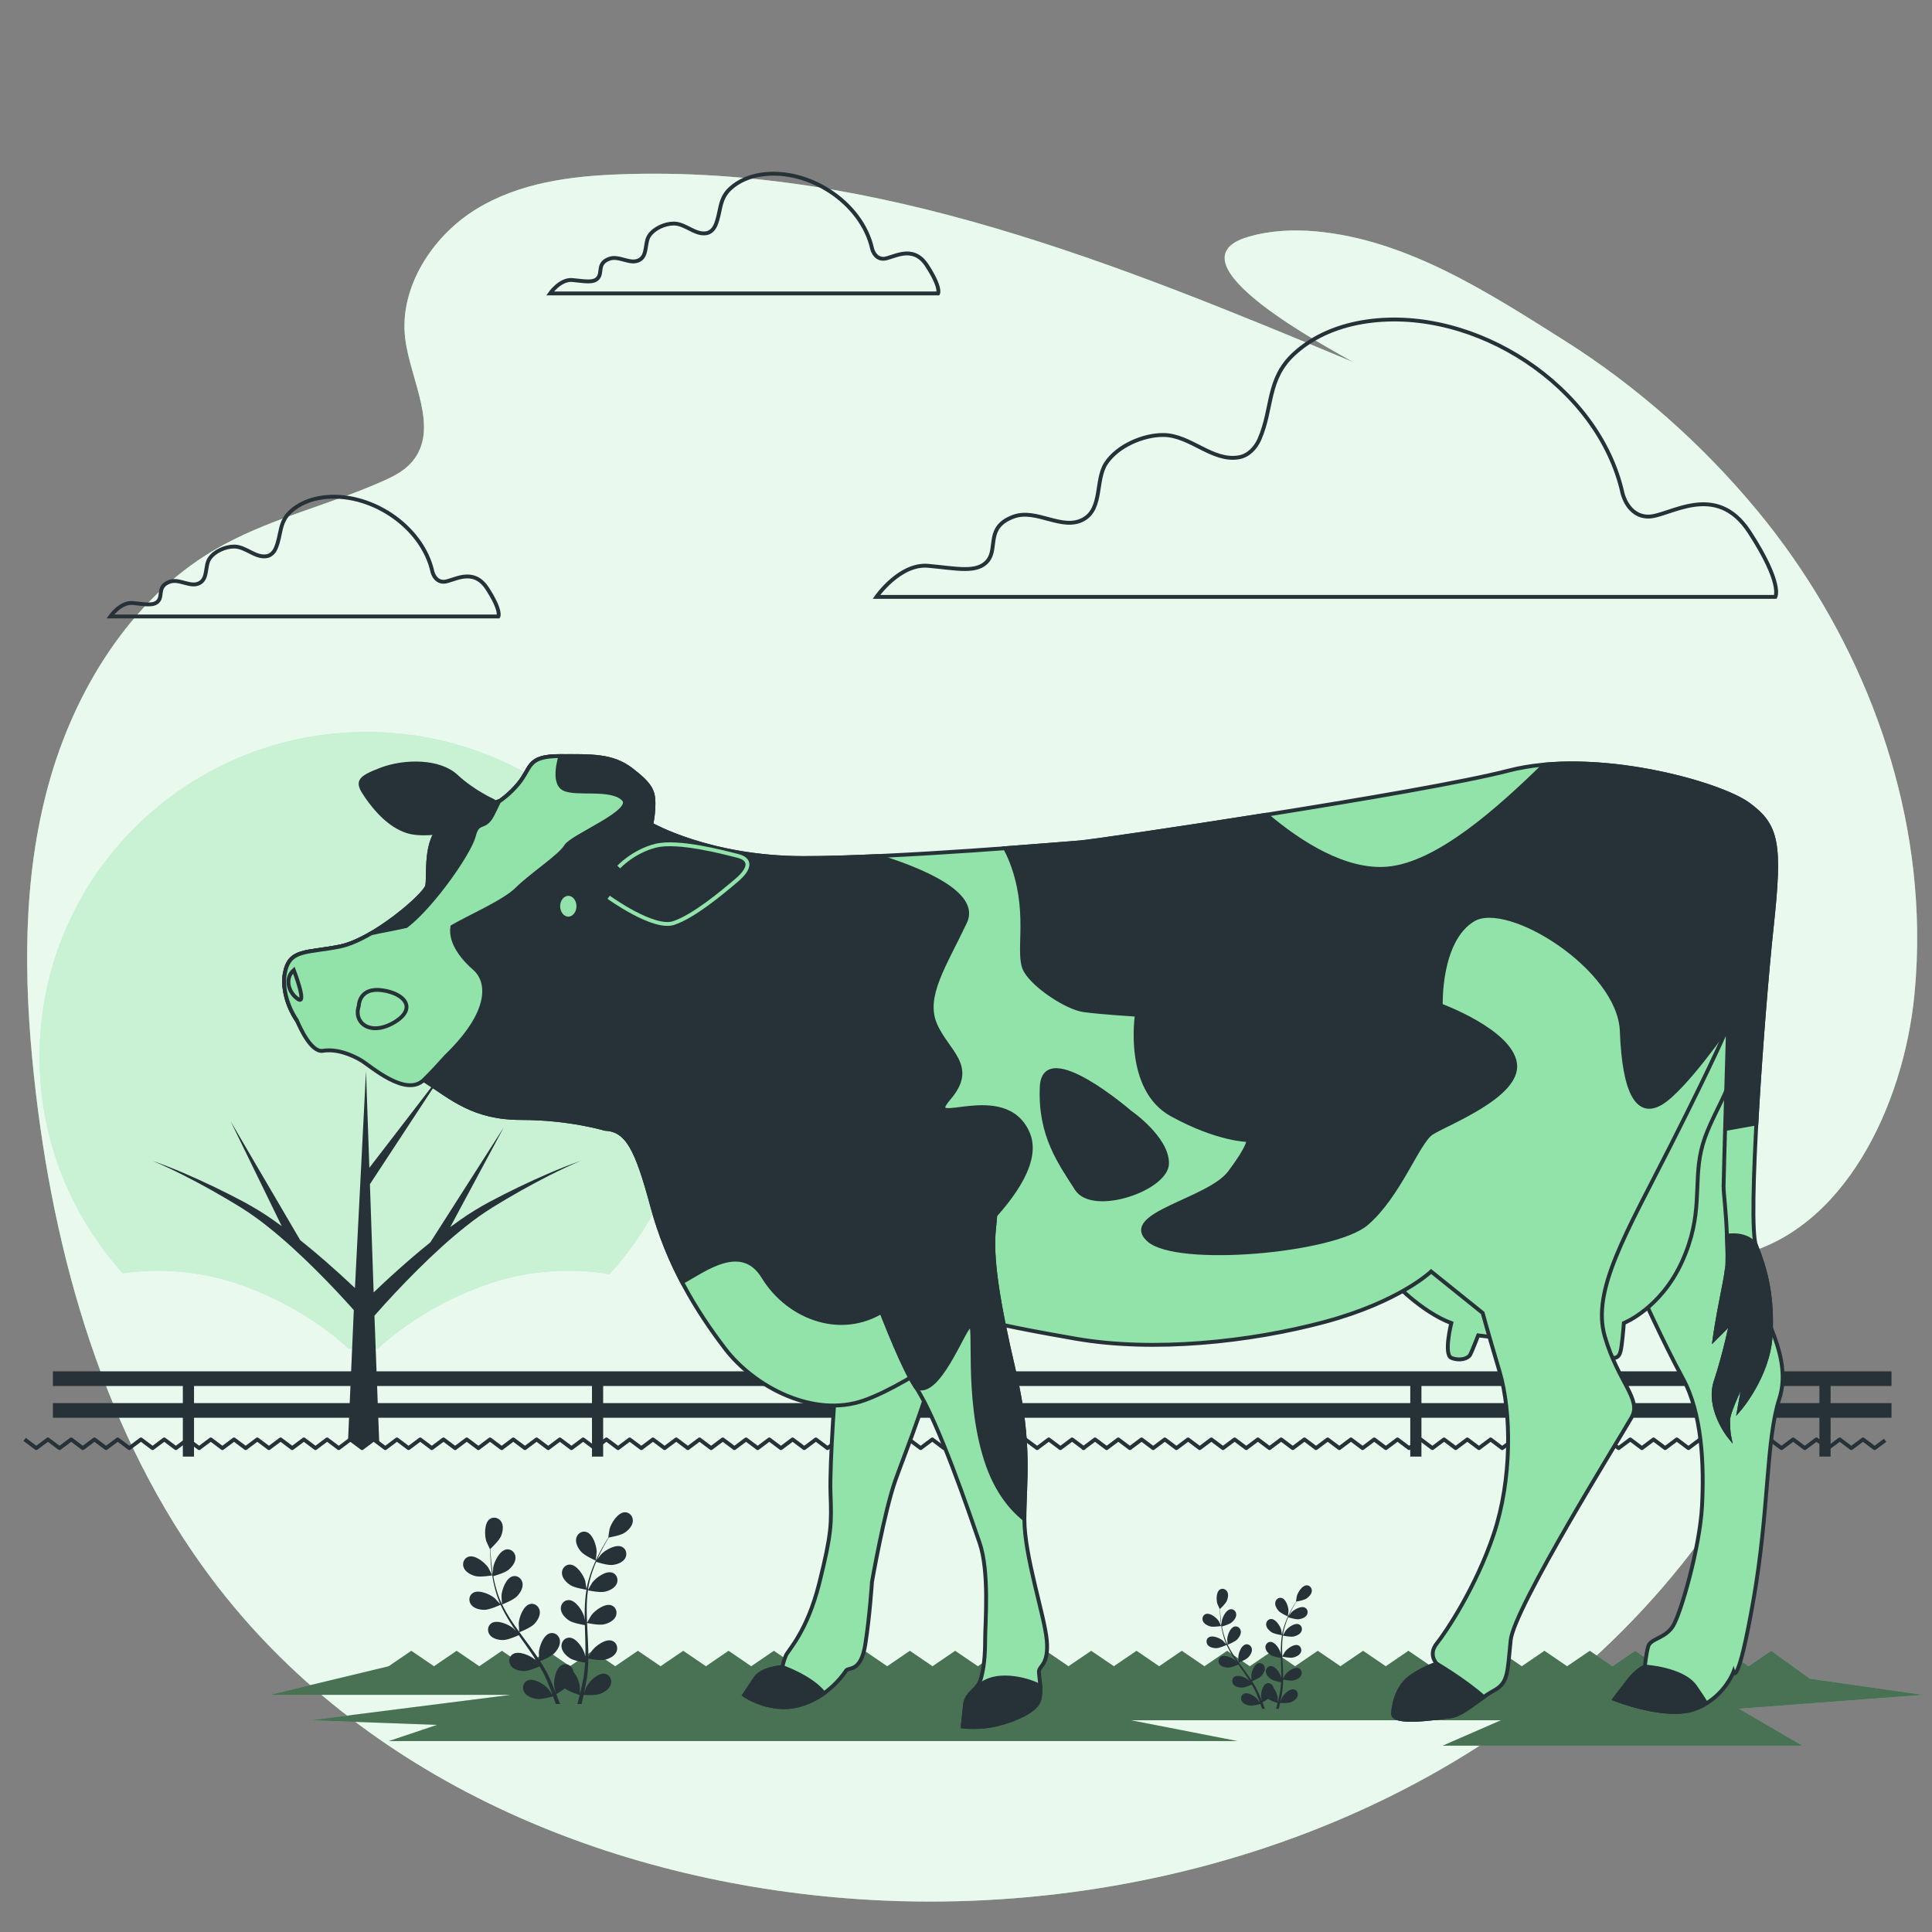 <?xml version="1.0" encoding="utf-8"?>
<!-- Generator: Adobe Illustrator 27.5.0, SVG Export Plug-In . SVG Version: 6.00 Build 0)  -->
<svg version="1.1" xmlns="http://www.w3.org/2000/svg" xmlns:xlink="http://www.w3.org/1999/xlink" x="0px" y="0px"
	 viewBox="0 0 500 500" style="enable-background:new 0 0 500 500;" xml:space="preserve">
<rect x="0" y="0" width="500" height="500" fill="#808080" stroke="none"/>
<g id="Background_Simple">
	<g>
		<path style="fill:#92E3A9;" d="M496.145,240.506c-0.585-39.845-16.633-78.309-41.074-108.001
			c-14.299-17.37-31.504-32.587-50.288-44.436c-19.495-12.298-40.688-26.07-64.21-28.183c-5.805-0.521-11.758-0.272-17.487,1.394
			c-21.936,6.379,21.471,29.113,27.144,32.438c-60.67-25.313-123.467-51.031-189.786-48.606c-12.788,0.468-26.052,2.147-37.295,9.07
			c-11.242,6.923-19.943,20.276-18.269,33.512c1.384,10.941,8.958,23.164,1.854,31.715c-2.032,2.445-4.911,3.891-7.739,5.146
			c-14.507,6.44-30.169,9.817-43.912,18.01c-21.282,12.687-35.807,35.997-42.539,60.524c-6.732,24.527-6.409,50.299-3.766,75.247
			c4.973,46.954,18.496,93.536,45.863,130.051c39.091,52.158,103.179,78.725,167.373,83.103
			c77.678,5.298,161.896-22.451,213.261-86.674c7.618-9.525,14.603-20.078,17.374-32.024c2.771-11.946,0.576-25.558-7.952-33.403
			c-2.298-2.114-5.256-4.356-5.007-7.637c0.337-4.44,5.805-5.941,9.972-6.873c27.342-6.115,42.98-38.47,45.8-67.568
			C496.005,251.696,496.227,246.087,496.145,240.506z"/>
		<path style="opacity:0.8;fill:#FFFFFF;" d="M496.145,240.506c-0.585-39.845-16.633-78.309-41.074-108.001
			c-14.299-17.37-31.504-32.587-50.288-44.436c-19.495-12.298-40.688-26.07-64.21-28.183c-5.805-0.521-11.758-0.272-17.487,1.394
			c-21.936,6.379,21.471,29.113,27.144,32.438c-60.67-25.313-123.467-51.031-189.786-48.606c-12.788,0.468-26.052,2.147-37.295,9.07
			c-11.242,6.923-19.943,20.276-18.269,33.512c1.384,10.941,8.958,23.164,1.854,31.715c-2.032,2.445-4.911,3.891-7.739,5.146
			c-14.507,6.44-30.169,9.817-43.912,18.01c-21.282,12.687-35.807,35.997-42.539,60.524c-6.732,24.527-6.409,50.299-3.766,75.247
			c4.973,46.954,18.496,93.536,45.863,130.051c39.091,52.158,103.179,78.725,167.373,83.103
			c77.678,5.298,161.896-22.451,213.261-86.674c7.618-9.525,14.603-20.078,17.374-32.024c2.771-11.946,0.576-25.558-7.952-33.403
			c-2.298-2.114-5.256-4.356-5.007-7.637c0.337-4.44,5.805-5.941,9.972-6.873c27.342-6.115,42.98-38.47,45.8-67.568
			C496.005,251.696,496.227,246.087,496.145,240.506z"/>
	</g>
</g>
<g id="Tree">
	<g>
		<path style="fill:#92E3A9;" d="M94.87,189.431c-46.74,0-84.631,37.633-84.631,84.055c0,21.523,8.149,41.153,21.544,56.023
			c6.129-0.888,17.299-1.499,29.644,2.701c16.36,5.565,26.555,14.684,28.787,16.814h7.584c2.232-2.13,12.428-11.249,28.787-16.814
			c13.442-4.573,25.494-3.443,31.157-2.461c13.524-14.898,21.758-34.624,21.758-56.263
			C179.501,227.064,141.611,189.431,94.87,189.431z"/>
		<path style="opacity:0.5;fill:#FFFFFF;" d="M94.87,189.431c-46.74,0-84.631,37.633-84.631,84.055
			c0,21.523,8.149,41.153,21.544,56.023c6.129-0.888,17.299-1.499,29.644,2.701c16.36,5.565,26.555,14.684,28.787,16.814h7.584
			c2.232-2.13,12.428-11.249,28.787-16.814c13.442-4.573,25.494-3.443,31.157-2.461c13.524-14.898,21.758-34.624,21.758-56.263
			C179.501,227.064,141.611,189.431,94.87,189.431z"/>
		<path style="fill:#263238;" d="M62.297,312.47c2.384,1.508,4.677,3.104,6.855,4.865c4.385,3.471,8.481,7.261,12.424,11.172
			c3.445,3.421,6.798,6.96,9.993,10.55l-1.493,33.703l3.616,2.015l3.011-2.254l1.449,1.005l-1.244-33.019
			c3.572-4.09,7.374-8.119,11.283-12.001c3.943-3.911,8.039-7.701,12.424-11.172c2.178-1.761,4.471-3.357,6.855-4.865
			c2.422-1.497,4.885-2.941,7.376-4.347c4.992-2.794,10.102-5.44,15.433-7.698c-5.486,1.933-10.799,4.274-16.014,6.775
			c-2.603,1.259-5.184,2.562-7.731,3.92c-2.55,1.393-5.049,2.907-7.393,4.563c-0.885,0.612-1.75,1.246-2.615,1.879l13.863-25.826
			l-19.023,29.789c-1.927,1.55-3.821,3.133-5.679,4.747c-3.073,2.673-6.06,5.398-8.987,8.208l-0.966-28.018l19.902-30.304
			l-20.049,26.065l-0.865-25.076l-1.43,28.059l-0.005,0.006l0.004,0.002l-1.433,28.123c-2.542-2.405-5.127-4.757-7.78-7.065
			c-2.087-1.813-4.211-3.593-6.386-5.323l-17.997-30.735l13.219,27.113c-0.759-0.552-1.514-1.108-2.289-1.644
			c-2.344-1.656-4.843-3.17-7.393-4.563c-2.547-1.358-5.127-2.661-7.731-3.92c-5.214-2.501-10.528-4.843-16.014-6.775
			c5.33,2.258,10.44,4.904,15.433,7.698C57.413,309.529,59.875,310.974,62.297,312.47z"/>
	</g>
</g>
<g id="Floor">
	<polyline style="fill:none;stroke:#263238;stroke-linejoin:round;stroke-miterlimit:10;" points="6.377,372.522 9.387,374.775 
		12.398,372.522 15.41,374.775 18.421,372.522 21.432,374.775 24.442,372.522 27.452,374.775 30.461,372.522 33.471,374.775 
		36.481,372.522 39.492,374.775 42.503,372.522 45.515,374.775 48.527,372.522 51.537,374.775 54.548,372.522 57.558,374.775 
		60.568,372.522 63.579,374.775 66.59,372.522 69.602,374.775 72.614,372.522 75.625,374.775 78.635,372.522 81.646,374.775 
		84.657,372.522 87.668,374.775 90.68,372.522 93.692,374.775 96.703,372.522 99.714,374.775 102.725,372.522 105.736,374.775 
		108.749,372.522 111.761,374.775 114.772,372.522 117.783,374.775 120.795,372.522 123.807,374.775 126.819,372.522 
		129.831,374.775 132.842,372.522 135.854,374.775 138.867,372.522 141.879,374.775 144.89,372.522 147.902,374.775 
		150.915,372.522 153.927,374.775 156.939,372.522 159.951,374.775 162.964,372.522 165.976,374.775 168.988,372.522 
		171.997,374.775 175.007,372.522 178.02,374.775 181.031,372.522 184.041,374.775 187.051,372.522 190.063,374.775 
		193.076,372.522 196.087,374.775 199.098,372.522 202.11,374.775 205.123,372.522 208.135,374.775 211.147,372.522 214.16,374.775 
		217.172,372.522 220.186,374.775 223.198,372.522 226.211,374.775 229.224,372.522 232.238,374.775 235.251,372.522 
		238.265,374.775 241.28,372.522 244.294,374.775 247.308,372.522 250.321,374.775 253.333,372.522 256.346,374.775 
		259.361,372.522 262.375,374.775 265.39,372.522 268.405,374.775 271.419,372.522 274.436,374.775 277.454,372.522 
		280.473,374.775 280.379,374.775 283.39,372.522 286.402,374.775 289.413,372.522 292.424,374.775 295.434,372.522 
		298.443,374.775 301.453,372.522 304.463,374.775 307.473,372.522 310.484,374.775 313.495,372.522 316.507,374.775 
		319.518,372.522 322.529,374.775 325.539,372.522 328.549,374.775 331.56,372.522 334.57,374.775 337.581,372.522 340.594,374.775 
		343.605,372.522 346.616,374.775 349.627,372.522 352.638,374.775 355.648,372.522 358.66,374.775 361.672,372.522 
		364.684,374.775 367.695,372.522 370.706,374.775 373.717,372.522 376.728,374.775 379.74,372.522 382.752,374.775 
		385.764,372.522 388.775,374.775 391.786,372.522 394.798,374.775 397.811,372.522 400.822,374.775 403.834,372.522 
		406.846,374.775 409.858,372.522 412.87,374.775 415.882,372.522 418.894,374.775 421.907,372.522 424.919,374.775 
		427.931,372.522 430.943,374.775 433.956,372.522 436.967,374.775 439.98,372.522 442.989,374.775 445.999,372.522 
		449.011,374.775 452.023,372.522 455.033,374.775 458.043,372.522 461.054,374.775 464.068,372.522 467.079,374.775 
		470.09,372.522 473.102,374.775 476.115,372.522 479.126,374.775 482.139,372.522 485.152,374.775 487.866,372.744 	"/>
</g>
<g id="Grass">
	<polygon style="fill:#92E3A9;" points="458.383,427.227 452.518,431.227 446.65,427.227 440.78,431.227 434.911,427.227 
		429.04,431.227 423.171,427.227 417.303,431.227 411.434,427.227 405.566,431.227 399.698,427.227 393.831,431.227 
		387.963,427.227 382.098,431.227 376.229,427.227 370.363,431.227 364.499,427.227 358.631,431.227 352.766,427.227 
		346.902,431.227 341.038,427.227 335.17,431.227 329.306,427.227 323.444,431.227 317.582,427.227 311.717,431.227 305.85,427.227 
		299.988,431.227 294.129,427.227 288.262,431.227 282.397,427.227 276.53,431.227 270.664,427.227 264.799,431.227 
		258.933,427.227 253.065,431.227 247.2,427.227 241.335,431.227 235.47,427.227 229.603,431.227 223.737,427.227 217.873,431.227 
		212.008,427.227 206.142,431.227 200.276,427.227 194.411,431.227 188.548,427.227 182.683,431.227 176.817,427.227 
		170.951,431.227 165.087,427.227 159.223,431.227 153.36,427.227 147.496,431.227 141.63,427.227 135.764,431.227 129.9,427.227 
		124.037,431.227 118.174,427.227 112.311,431.227 106.448,427.227 100.582,431.227 69.82,438.633 132.099,438.633 80.309,445.205 
		113.088,446.4 100.632,450.583 320.248,450.583 292.714,445.205 388.428,445.205 373.35,451.778 466.441,451.778 450.051,442.218 
		497.692,438.633 468.407,434.451 	"/>
	<polygon style="opacity:0.5;" points="458.383,427.227 452.518,431.227 446.65,427.227 440.78,431.227 434.911,427.227 
		429.04,431.227 423.171,427.227 417.303,431.227 411.434,427.227 405.566,431.227 399.698,427.227 393.831,431.227 
		387.963,427.227 382.098,431.227 376.229,427.227 370.363,431.227 364.499,427.227 358.631,431.227 352.766,427.227 
		346.902,431.227 341.038,427.227 335.17,431.227 329.306,427.227 323.444,431.227 317.582,427.227 311.717,431.227 305.85,427.227 
		299.988,431.227 294.129,427.227 288.262,431.227 282.397,427.227 276.53,431.227 270.664,427.227 264.799,431.227 
		258.933,427.227 253.065,431.227 247.2,427.227 241.335,431.227 235.47,427.227 229.603,431.227 223.737,427.227 217.873,431.227 
		212.008,427.227 206.142,431.227 200.276,427.227 194.411,431.227 188.548,427.227 182.683,431.227 176.817,427.227 
		170.951,431.227 165.087,427.227 159.223,431.227 153.36,427.227 147.496,431.227 141.63,427.227 135.764,431.227 129.9,427.227 
		124.037,431.227 118.174,427.227 112.311,431.227 106.448,427.227 100.582,431.227 69.82,438.633 132.099,438.633 80.309,445.205 
		113.088,446.4 100.632,450.583 320.248,450.583 292.714,445.205 388.428,445.205 373.35,451.778 466.441,451.778 450.051,442.218 
		497.692,438.633 468.407,434.451 	"/>
</g>
<g id="Plants">
	<g>
		<path style="fill:#263238;" d="M122.992,407.88c1.339,0.359,4.4-0.172,4.403-0.172c0.032-0.006-0.963-1.912-1.039-2.025
			c-0.886-1.309-3.368-3.317-5.067-2.821c-1.224,0.357-1.731,1.712-1.272,2.846C120.485,406.866,121.852,407.573,122.992,407.88z"/>
		<path style="fill:#263238;" d="M143.825,440.994h1.108c-0.004-0.012-0.008-0.023-0.012-0.035
			c-0.287-0.802-0.609-1.653-0.948-2.524c0.192-0.112,1.282-0.756,2.224-1.486c1.042,0.835,3.508,1.626,3.827,1.725
			c-0.194,0.805-0.391,1.585-0.589,2.32h1.077c0.18-0.745,0.358-1.528,0.533-2.338c0.34,0.019,3.116,0.161,4.329-0.311
			c1.1-0.429,2.382-1.28,2.723-2.483c0.333-1.177-0.318-2.469-1.574-2.691c-1.743-0.308-3.992,1.957-4.731,3.355
			c-0.044,0.082-0.417,1.03-0.642,1.631c0.079-0.373,0.159-0.735,0.236-1.121c0.156-0.762,0.29-1.526,0.436-2.348
			c0.057-0.4,0.114-0.803,0.173-1.211c0.066-0.403,0.085-0.837,0.129-1.259c0.083-0.982,0.12-1.98,0.134-2.986
			c0.667,0.135,3.044,0.581,4.201,0.323c1.152-0.257,2.548-0.904,3.067-2.041c0.508-1.113,0.06-2.489-1.148-2.898
			c-1.676-0.568-4.243,1.33-5.185,2.599c-0.059,0.079-0.632,1.066-0.937,1.614c0.004-0.605,0.011-1.209-0.005-1.822
			c-0.046-1.768-0.147-3.556-0.24-5.34c-0.029-0.546-0.051-1.091-0.075-1.637c0.237,0.051,3.05,0.642,4.346,0.353
			c1.152-0.257,2.549-0.904,3.067-2.041c0.508-1.113,0.06-2.489-1.148-2.898c-1.676-0.568-4.242,1.33-5.184,2.599
			c-0.071,0.096-0.894,1.517-1.086,1.888c-0.053-1.201-0.094-2.399-0.087-3.581c0.007-1.631,0.105-3.231,0.314-4.774
			c0.11,0.024,3.043,0.654,4.371,0.358c1.152-0.257,2.549-0.905,3.067-2.041c0.508-1.113,0.06-2.489-1.148-2.898
			c-1.676-0.568-4.243,1.33-5.185,2.599c-0.074,0.1-0.959,1.629-1.099,1.918c0.013-0.092,0.016-0.188,0.029-0.28
			c0.244-1.644,0.687-3.207,1.173-4.649c0.281-0.839,0.596-1.625,0.92-2.383c0.534,0.173,2.985,0.939,4.209,0.805
			c1.174-0.129,2.633-0.619,3.273-1.692c0.627-1.051,0.333-2.467-0.822-3.007c-1.604-0.749-4.363,0.856-5.439,2.014
			c-0.058,0.063-0.582,0.769-0.956,1.289c0.151-0.34,0.301-0.693,0.453-1.016c0.566-1.213,1.16-2.288,1.693-3.237
			c0.307-0.537,0.596-1.016,0.871-1.462c0.613-0.103,3.078-0.551,4.085-1.222c0.982-0.655,2.051-1.763,2.125-3.01
			c0.072-1.221-0.842-2.343-2.116-2.29c-1.768,0.074-3.478,2.77-3.899,4.294c-0.036,0.132-0.369,2.256-0.337,2.251
			c0,0,0.03-0.005,0.037-0.006c-0.273,0.424-0.561,0.881-0.866,1.387c-0.555,0.939-1.173,2.004-1.768,3.209
			c-0.598,1.203-1.213,2.527-1.736,3.979c-0.526,1.456-1.004,3.013-1.29,4.682c-0.003,0.019-0.004,0.039-0.007,0.058
			c-0.068-0.514-0.306-1.945-0.337-2.053c-0.434-1.52-2.166-4.202-3.935-4.261c-1.274-0.042-2.178,1.087-2.096,2.308
			c0.085,1.247,1.163,2.345,2.15,2.992c1.114,0.729,3.967,1.169,4.194,1.203c-0.257,1.592-0.392,3.246-0.436,4.928
			c-0.026,0.962-0.023,1.931-0.007,2.903c-0.073-0.443-0.142-0.838-0.158-0.892c-0.434-1.52-2.166-4.201-3.935-4.261
			c-1.275-0.043-2.179,1.087-2.096,2.307c0.084,1.247,1.163,2.345,2.15,2.992c1.002,0.656,3.427,1.08,4.07,1.183
			c0.01,0.373,0.016,0.745,0.027,1.118c0.054,1.788,0.116,3.572,0.123,5.324c0.003,0.617-0.017,1.225-0.035,1.834
			c-0.065-0.393-0.124-0.723-0.138-0.773c-0.434-1.52-2.166-4.201-3.935-4.261c-1.275-0.042-2.179,1.087-2.096,2.308
			c0.084,1.246,1.163,2.345,2.151,2.991c0.956,0.626,3.191,1.038,3.955,1.164c-0.037,0.623-0.073,1.246-0.137,1.848
			c-0.053,0.41-0.076,0.808-0.152,1.217c-0.067,0.406-0.133,0.808-0.198,1.207c-0.155,0.762-0.309,1.55-0.478,2.289
			c-0.114,0.516-0.232,1.005-0.349,1.497c0.004-0.615-0.012-1.818-0.025-1.918c-0.132-1.042-0.755-2.674-1.667-3.751
			c-0.018-0.154-0.05-0.305-0.097-0.454c-0.372-1.166-1.627-1.884-2.797-1.376c-1.624,0.705-2.25,3.835-2.095,5.408
			c0.009,0.093,0.22,1.089,0.364,1.715c-0.141-0.355-0.273-0.702-0.422-1.065c-0.29-0.721-0.601-1.433-0.932-2.2
			c-0.173-0.365-0.348-0.732-0.524-1.105c-0.167-0.372-0.391-0.745-0.587-1.121c-0.472-0.864-0.993-1.717-1.536-2.565
			c0.631-0.255,2.859-1.194,3.682-2.048c0.82-0.85,1.627-2.161,1.432-3.395c-0.191-1.209-1.323-2.109-2.556-1.784
			c-1.712,0.451-2.805,3.45-2.891,5.028c-0.005,0.099,0.061,1.238,0.109,1.863c-0.33-0.507-0.658-1.014-1.009-1.517
			c-1.013-1.449-2.084-2.885-3.146-4.322c-0.326-0.44-0.645-0.882-0.966-1.324c0.226-0.089,2.898-1.147,3.82-2.104
			c0.819-0.85,1.627-2.16,1.432-3.395c-0.191-1.208-1.323-2.109-2.556-1.784c-1.712,0.451-2.805,3.45-2.891,5.028
			c-0.006,0.119,0.091,1.758,0.136,2.174c-0.707-0.972-1.402-1.948-2.049-2.938c-0.893-1.365-1.695-2.753-2.372-4.155
			c0.105-0.041,2.899-1.134,3.843-2.113c0.82-0.85,1.627-2.16,1.432-3.395c-0.19-1.208-1.323-2.109-2.556-1.784
			c-1.712,0.451-2.805,3.45-2.89,5.028c-0.007,0.124,0.099,1.888,0.141,2.206c-0.04-0.083-0.091-0.165-0.13-0.249
			c-0.704-1.507-1.196-3.054-1.586-4.526c-0.228-0.854-0.399-1.684-0.546-2.495c0.541-0.15,3.007-0.864,3.954-1.651
			c0.908-0.755,1.854-1.969,1.797-3.217c-0.057-1.222-1.083-2.242-2.345-2.054c-1.751,0.26-3.167,3.121-3.425,4.68
			c-0.014,0.085-0.062,0.963-0.087,1.603c-0.061-0.367-0.131-0.745-0.183-1.097c-0.197-1.324-0.295-2.549-0.374-3.634
			c-0.04-0.618-0.063-1.177-0.08-1.7c0.454-0.425,2.263-2.158,2.732-3.273c0.458-1.088,0.738-2.601,0.112-3.682
			c-0.614-1.059-1.995-1.49-3.027-0.743c-1.434,1.038-1.372,4.229-0.883,5.732c0.042,0.13,0.937,2.085,0.961,2.063
			c0,0,0.022-0.021,0.027-0.026c0.006,0.504,0.018,1.044,0.043,1.634c0.055,1.089,0.127,2.319,0.296,3.652
			c0.165,1.333,0.382,2.777,0.748,4.277c0.365,1.504,0.825,3.067,1.507,4.617c0.008,0.018,0.018,0.035,0.026,0.052
			c-0.34-0.391-1.329-1.453-1.414-1.526c-1.2-1.028-4.124-2.309-5.632-1.383c-1.086,0.668-1.218,2.108-0.475,3.081
			c0.758,0.993,2.263,1.314,3.444,1.309c1.332-0.006,3.954-1.213,4.162-1.31c0.664,1.47,1.464,2.924,2.355,4.351
			c0.508,0.816,1.046,1.623,1.595,2.425c-0.305-0.329-0.581-0.62-0.623-0.657c-1.201-1.028-4.125-2.309-5.632-1.383
			c-1.087,0.667-1.218,2.108-0.475,3.081c0.758,0.993,2.264,1.315,3.444,1.309c1.198-0.005,3.454-0.99,4.048-1.259
			c0.214,0.306,0.424,0.613,0.639,0.917c1.032,1.462,2.068,2.915,3.04,4.373c0.343,0.513,0.662,1.031,0.983,1.549
			c-0.271-0.292-0.502-0.535-0.542-0.569c-1.2-1.028-4.124-2.309-5.632-1.383c-1.087,0.667-1.218,2.108-0.475,3.081
			c0.758,0.993,2.263,1.315,3.444,1.309c1.143-0.005,3.234-0.895,3.941-1.211c0.313,0.54,0.627,1.08,0.906,1.617
			c0.182,0.371,0.383,0.715,0.545,1.098c0.169,0.376,0.335,0.748,0.5,1.116c0.292,0.72,0.598,1.463,0.865,2.173
			c0.189,0.493,0.361,0.966,0.535,1.442c-0.336-0.515-1.013-1.51-1.08-1.586c-1.03-1.198-3.727-2.907-5.358-2.22
			c-1.175,0.495-1.523,1.899-0.936,2.973c0.599,1.097,2.038,1.642,3.206,1.816c1.286,0.191,3.955-0.562,4.288-0.658
			C143.378,439.694,143.609,440.355,143.825,440.994z"/>
		<path style="fill:#263238;" d="M154.169,403.882c0.03,0.013,0.252-2.126,0.25-2.262c-0.018-1.58-0.98-4.624-2.671-5.148
			c-1.218-0.378-2.388,0.473-2.63,1.672c-0.248,1.224,0.502,2.569,1.284,3.453C151.32,402.635,154.167,403.881,154.169,403.882z"/>
	</g>
	<g>
		<path style="fill:#263238;" d="M313.22,420.915c0.862,0.232,2.834-0.111,2.836-0.111c0.02-0.004-0.62-1.232-0.669-1.304
			c-0.571-0.843-2.17-2.136-3.264-1.817c-0.789,0.23-1.115,1.103-0.819,1.833C311.605,420.262,312.485,420.718,313.22,420.915z"/>
		<path style="fill:#263238;" d="M326.638,442.244h0.714c-0.003-0.008-0.005-0.015-0.008-0.023
			c-0.185-0.516-0.392-1.065-0.611-1.626c0.124-0.072,0.826-0.487,1.433-0.957c0.671,0.538,2.26,1.047,2.465,1.111
			c-0.125,0.518-0.252,1.021-0.379,1.494h0.694c0.116-0.48,0.231-0.984,0.344-1.506c0.219,0.013,2.007,0.104,2.788-0.2
			c0.708-0.276,1.534-0.825,1.754-1.599c0.215-0.758-0.205-1.59-1.014-1.733c-1.122-0.198-2.571,1.261-3.047,2.161
			c-0.028,0.053-0.268,0.663-0.414,1.051c0.051-0.241,0.103-0.474,0.152-0.722c0.101-0.491,0.187-0.983,0.281-1.513
			c0.037-0.257,0.074-0.517,0.111-0.78c0.042-0.26,0.055-0.539,0.083-0.811c0.054-0.632,0.077-1.275,0.086-1.924
			c0.43,0.087,1.96,0.374,2.706,0.208c0.742-0.166,1.641-0.583,1.975-1.315c0.327-0.717,0.039-1.603-0.739-1.867
			c-1.08-0.366-2.733,0.857-3.339,1.674c-0.038,0.051-0.407,0.686-0.603,1.039c0.002-0.39,0.007-0.779-0.003-1.173
			c-0.029-1.139-0.095-2.29-0.154-3.44c-0.019-0.352-0.033-0.703-0.048-1.054c0.153,0.033,1.964,0.413,2.8,0.227
			c0.742-0.165,1.642-0.583,1.976-1.315c0.327-0.717,0.039-1.603-0.739-1.867c-1.08-0.366-2.733,0.857-3.339,1.674
			c-0.046,0.062-0.576,0.977-0.699,1.216c-0.034-0.774-0.061-1.545-0.056-2.306c0.005-1.051,0.068-2.081,0.202-3.075
			c0.071,0.015,1.96,0.421,2.816,0.231c0.742-0.165,1.642-0.583,1.976-1.315c0.327-0.717,0.039-1.603-0.739-1.867
			c-1.08-0.366-2.733,0.857-3.34,1.674c-0.048,0.064-0.617,1.049-0.708,1.235c0.008-0.059,0.01-0.121,0.019-0.18
			c0.157-1.059,0.442-2.066,0.756-2.995c0.181-0.54,0.384-1.047,0.593-1.535c0.344,0.112,1.923,0.605,2.711,0.518
			c0.756-0.083,1.696-0.399,2.108-1.09c0.404-0.677,0.215-1.589-0.53-1.937c-1.033-0.482-2.81,0.551-3.503,1.297
			c-0.038,0.04-0.375,0.495-0.616,0.83c0.097-0.219,0.194-0.447,0.292-0.654c0.365-0.781,0.747-1.474,1.09-2.085
			c0.198-0.346,0.384-0.655,0.561-0.942c0.395-0.066,1.983-0.355,2.631-0.787c0.632-0.422,1.321-1.135,1.369-1.939
			c0.046-0.787-0.542-1.509-1.363-1.475c-1.139,0.048-2.24,1.784-2.511,2.766c-0.023,0.085-0.238,1.453-0.217,1.45
			c0,0,0.019-0.003,0.024-0.004c-0.176,0.273-0.361,0.567-0.557,0.893c-0.358,0.605-0.756,1.291-1.139,2.067
			c-0.385,0.775-0.781,1.627-1.118,2.563c-0.339,0.938-0.647,1.941-0.831,3.016c-0.002,0.012-0.003,0.025-0.005,0.037
			c-0.044-0.331-0.197-1.253-0.217-1.322c-0.28-0.979-1.395-2.706-2.535-2.745c-0.821-0.027-1.403,0.7-1.35,1.486
			c0.055,0.803,0.749,1.51,1.385,1.927c0.717,0.47,2.555,0.753,2.702,0.775c-0.166,1.025-0.253,2.091-0.281,3.174
			c-0.017,0.62-0.015,1.244-0.005,1.87c-0.047-0.285-0.091-0.54-0.101-0.574c-0.28-0.979-1.395-2.706-2.535-2.744
			c-0.821-0.027-1.403,0.7-1.35,1.486c0.054,0.803,0.749,1.511,1.385,1.927c0.646,0.423,2.208,0.696,2.622,0.762
			c0.007,0.24,0.01,0.48,0.018,0.72c0.035,1.152,0.075,2.301,0.079,3.429c0.002,0.398-0.011,0.789-0.022,1.181
			c-0.042-0.253-0.08-0.466-0.089-0.498c-0.28-0.979-1.395-2.706-2.534-2.744c-0.821-0.027-1.404,0.7-1.35,1.486
			c0.054,0.803,0.749,1.51,1.385,1.927c0.616,0.404,2.056,0.668,2.547,0.75c-0.024,0.401-0.047,0.803-0.088,1.19
			c-0.034,0.264-0.049,0.52-0.098,0.784c-0.043,0.262-0.086,0.521-0.128,0.777c-0.1,0.491-0.199,0.998-0.308,1.475
			c-0.073,0.332-0.149,0.647-0.225,0.965c0.003-0.396-0.008-1.171-0.016-1.236c-0.085-0.671-0.486-1.722-1.074-2.416
			c-0.012-0.099-0.032-0.197-0.063-0.292c-0.239-0.751-1.048-1.214-1.802-0.887c-1.046,0.454-1.449,2.47-1.349,3.483
			c0.006,0.06,0.142,0.701,0.235,1.105c-0.091-0.229-0.176-0.452-0.272-0.686c-0.187-0.465-0.387-0.923-0.6-1.417
			c-0.111-0.235-0.224-0.472-0.338-0.712c-0.108-0.24-0.252-0.48-0.378-0.722c-0.304-0.557-0.639-1.106-0.989-1.652
			c0.407-0.165,1.842-0.769,2.372-1.319c0.528-0.547,1.048-1.392,0.923-2.186c-0.123-0.779-0.852-1.358-1.646-1.149
			c-1.103,0.29-1.807,2.222-1.862,3.239c-0.003,0.063,0.039,0.797,0.07,1.2c-0.213-0.326-0.424-0.654-0.65-0.977
			c-0.652-0.934-1.342-1.858-2.026-2.784c-0.21-0.283-0.415-0.568-0.622-0.853c0.145-0.057,1.867-0.739,2.461-1.355
			c0.528-0.547,1.048-1.391,0.922-2.186c-0.123-0.778-0.852-1.358-1.646-1.149c-1.103,0.29-1.807,2.222-1.862,3.239
			c-0.004,0.077,0.059,1.133,0.088,1.4c-0.455-0.626-0.903-1.255-1.32-1.893c-0.576-0.879-1.092-1.773-1.528-2.676
			c0.068-0.027,1.867-0.73,2.476-1.361c0.528-0.547,1.048-1.391,0.922-2.186c-0.123-0.779-0.852-1.358-1.647-1.149
			c-1.102,0.29-1.807,2.222-1.862,3.239c-0.004,0.08,0.064,1.216,0.091,1.421c-0.026-0.054-0.059-0.106-0.084-0.16
			c-0.453-0.971-0.77-1.967-1.022-2.915c-0.147-0.55-0.257-1.085-0.352-1.607c0.349-0.097,1.937-0.556,2.547-1.064
			c0.585-0.486,1.194-1.268,1.157-2.072c-0.037-0.787-0.698-1.444-1.51-1.323c-1.128,0.167-2.04,2.01-2.206,3.015
			c-0.009,0.055-0.04,0.62-0.056,1.032c-0.039-0.236-0.084-0.48-0.117-0.707c-0.127-0.853-0.19-1.642-0.241-2.34
			c-0.025-0.398-0.041-0.758-0.051-1.095c0.292-0.273,1.458-1.39,1.76-2.108c0.295-0.701,0.476-1.676,0.072-2.372
			c-0.395-0.682-1.285-0.96-1.95-0.479c-0.924,0.668-0.884,2.724-0.569,3.692c0.027,0.083,0.604,1.343,0.619,1.329
			c0,0,0.014-0.013,0.018-0.016c0.004,0.324,0.012,0.673,0.028,1.052c0.035,0.702,0.082,1.494,0.191,2.353
			c0.106,0.859,0.246,1.788,0.482,2.755c0.235,0.969,0.531,1.976,0.971,2.974c0.005,0.011,0.012,0.022,0.017,0.034
			c-0.219-0.252-0.856-0.936-0.911-0.983c-0.773-0.662-2.656-1.487-3.628-0.891c-0.7,0.43-0.784,1.358-0.306,1.984
			c0.488,0.64,1.458,0.846,2.218,0.843c0.858-0.004,2.547-0.782,2.681-0.844c0.428,0.947,0.943,1.883,1.517,2.803
			c0.328,0.526,0.674,1.045,1.027,1.562c-0.197-0.212-0.374-0.4-0.402-0.423c-0.773-0.662-2.657-1.488-3.628-0.891
			c-0.7,0.43-0.784,1.358-0.306,1.984c0.488,0.64,1.458,0.847,2.218,0.843c0.772-0.003,2.225-0.638,2.607-0.811
			c0.138,0.197,0.273,0.395,0.412,0.591c0.665,0.942,1.332,1.878,1.958,2.817c0.221,0.331,0.426,0.664,0.633,0.998
			c-0.175-0.188-0.324-0.345-0.349-0.366c-0.773-0.662-2.656-1.487-3.628-0.891c-0.7,0.43-0.784,1.358-0.306,1.984
			c0.488,0.64,1.458,0.847,2.218,0.843c0.736-0.003,2.083-0.577,2.538-0.78c0.201,0.348,0.404,0.695,0.583,1.041
			c0.117,0.239,0.247,0.461,0.351,0.707c0.109,0.242,0.216,0.482,0.322,0.719c0.188,0.464,0.385,0.942,0.557,1.4
			c0.122,0.317,0.233,0.622,0.345,0.929c-0.216-0.332-0.653-0.972-0.695-1.022c-0.664-0.772-2.4-1.872-3.451-1.43
			c-0.757,0.319-0.981,1.223-0.603,1.915c0.386,0.706,1.313,1.058,2.065,1.169c0.828,0.123,2.548-0.362,2.762-0.424
			C326.35,441.407,326.499,441.833,326.638,442.244z"/>
		<path style="fill:#263238;" d="M333.301,418.34c0.019,0.008,0.162-1.369,0.161-1.457c-0.011-1.018-0.631-2.979-1.72-3.316
			c-0.784-0.243-1.538,0.305-1.694,1.077c-0.16,0.789,0.323,1.655,0.827,2.224C331.466,417.537,333.3,418.339,333.301,418.34z"/>
	</g>
</g>
<g id="Fence">
	<g>
		<rect x="13.69" y="354.901" style="fill:#263238;" width="475.826" height="3.794"/>
		<rect x="13.69" y="363.122" style="fill:#263238;" width="475.826" height="3.794"/>
		<rect x="470.861" y="355.085" style="fill:#263238;" width="2.893" height="21.879"/>
		<rect x="364.975" y="355.085" style="fill:#263238;" width="2.893" height="21.879"/>
		<rect x="259.09" y="355.085" style="fill:#263238;" width="2.893" height="21.879"/>
		<rect x="153.205" y="355.085" style="fill:#263238;" width="2.893" height="21.879"/>
		<rect x="47.32" y="355.085" style="fill:#263238;" width="2.893" height="21.879"/>
	</g>
</g>
<g id="Clouds">
	<path style="fill:none;stroke:#263238;stroke-miterlimit:10;" d="M419.907,127.66c-6.179-27.761-38.177-48.45-66.069-44.486
		c-6.952,0.988-13.715,3.589-18.937,8.394c-7.122,6.553-5.432,13.991-8.959,22.11c-0.979,2.254-2.887,4.255-5.312,4.672
		c-6.936,1.189-12.525-5.725-19.548-5.777c-5.252-0.038-11.965,2.863-14.894,7.397c-2.727,4.222-0.827,11.592-5.736,14.395
		c-5.49,3.135-12.167-2.829-18.102-0.671c-7.375,2.682-4.023,8.046-6.704,11.398c-2.682,3.352-8.046,2.011-15.421,1.341
		c-7.375-0.67-13.409,8.046-13.409,8.046h232.65c0,0,2.011-3.352-6.705-16.762c-8.716-13.409-20.784-4.023-26.148-4.023
		C421.252,133.695,419.909,127.671,419.907,127.66z"/>
	<path style="fill:none;stroke:#263238;stroke-miterlimit:10;" d="M225.703,64.367c-2.667-11.984-16.48-20.915-28.521-19.204
		c-3.001,0.427-5.92,1.549-8.175,3.624c-3.074,2.829-2.345,6.04-3.867,9.544c-0.423,0.973-1.246,1.837-2.293,2.017
		c-2.994,0.513-5.407-2.472-8.439-2.494c-2.267-0.017-5.165,1.236-6.43,3.193c-1.177,1.823-0.357,5.004-2.476,6.214
		c-2.37,1.353-5.252-1.221-7.814-0.29c-3.184,1.158-1.736,3.473-2.894,4.92c-1.158,1.447-3.473,0.868-6.657,0.579
		c-3.184-0.289-5.788,3.473-5.788,3.473h100.43c0,0,0.868-1.447-2.894-7.236c-3.762-5.788-8.972-1.737-11.288-1.737
		C226.284,66.972,225.704,64.371,225.703,64.367z"/>
	<path style="fill:none;stroke:#263238;stroke-miterlimit:10;" d="M111.907,147.958c-2.667-11.984-16.48-20.915-28.521-19.204
		c-3.001,0.426-5.92,1.549-8.175,3.624c-3.074,2.829-2.345,6.039-3.867,9.544c-0.423,0.973-1.246,1.837-2.293,2.017
		c-2.994,0.513-5.407-2.471-8.439-2.494c-2.267-0.016-5.165,1.236-6.429,3.193c-1.177,1.823-0.357,5.004-2.476,6.214
		c-2.37,1.354-5.252-1.221-7.814-0.29c-3.184,1.158-1.736,3.473-2.894,4.92c-1.158,1.447-3.473,0.868-6.657,0.579
		c-3.184-0.289-5.788,3.473-5.788,3.473h100.43c0,0,0.868-1.447-2.894-7.236c-3.762-5.788-8.972-1.736-11.287-1.736
		C112.488,150.563,111.908,147.962,111.907,147.958z"/>
</g>
<g id="Cow">
	<g>
		<path style="fill:#263238;stroke:#263238;stroke-miterlimit:10;" d="M127.65,207.272c0,0-5.22-2.32-9.57-6.38
			c-4.35-4.06-13.34-4.06-19.429-1.74c-6.09,2.32-6.38,3.19-3.77,6.96s6.09,7.54,10.44,8.99c4.35,1.45,11.89-0.29,11.89-0.29
			s7.83-2.32,10.15-3.77C129.68,209.592,127.65,207.272,127.65,207.272z"/>
		<path style="fill:#92E3A9;stroke:#263238;stroke-miterlimit:10;" d="M216.387,356.038c0,0-1.74,22.619-1.45,30.449
			c0.29,7.83,0.29,10.44-2.9,23.199c-3.19,12.76-8.12,17.399-8.7,18.849c-0.58,1.45-0.87,2.9-0.87,2.9s-5.22,0.29-6.96,2.9
			c-1.74,2.61-2.9,4.35-2.9,4.35s6.67,4.64,14.21,2.61c7.54-2.03,11.6-8.12,12.18-8.99c0.58-0.87,3.77,0.58,4.93-6.67
			c1.16-7.25,1.74-16.24,1.74-16.24s3.19-18.27,6.09-26.389c2.9-8.12,9.57-24.359,11.6-36.249"/>
		<path style="fill:#263238;stroke:#263238;stroke-miterlimit:10;" d="M195.508,434.336c-1.74,2.61-2.9,4.35-2.9,4.35
			s6.67,4.64,14.21,2.61c2.537-0.683,4.671-1.828,6.42-3.078c-3.278-4.194-10.77-6.782-10.77-6.782S197.248,431.726,195.508,434.336
			z"/>
		<g>
			<path style="fill:#92E3A9;stroke:#263238;stroke-miterlimit:10;" d="M424.021,333.129c0,0,6.596,14.658,11.526,23.648
				c4.93,8.99,5.51,22.329,4.93,33.059c-0.58,10.73-5.51,27.839-7.54,31.029c-2.03,3.19-5.8,3.19-6.38,5.22
				c-0.58,2.03-0.87,5.22-0.87,5.22s-2.03,0.87-4.06,3.48c-2.03,2.61-3.77,4.93-3.77,4.93s13.05,5.22,20.59,2.61
				c7.54-2.61,10.15-9.57,10.15-9.57s1.16,4.35,5.22-18.85c4.06-23.199,3.19-41.179,6.67-51.909
				c3.48-10.73-4.566-22.198-6.596-28.868s0.29-37.409,0-54.518s-3.77-29.579-5.22-31.319c-1.45-1.74-2.61,0.87-14.21,19.719
				C422.862,285.86,421.992,322.109,424.021,333.129z"/>
			<path style="fill:#263238;stroke:#263238;stroke-miterlimit:10;" d="M438.737,436.524c-3.19-4.64-13.05-5.22-13.05-5.22
				s-2.03,0.87-4.06,3.48c-2.03,2.61-3.77,4.93-3.77,4.93s13.05,5.22,20.59,2.61c1.154-0.399,2.179-0.908,3.11-1.471
				C440.992,439.839,440.069,438.462,438.737,436.524z"/>
		</g>
		<path style="fill:#92E3A9;stroke:#263238;stroke-miterlimit:10;" d="M360.223,331.389c0,0,7.54,8.12,15.37,11.02
			c0,0-2.03,8.12,0,8.99c2.03,0.87,4.35,0.29,4.93-0.87c0.58-1.16,2.03-4.93,2.03-4.93l9.28,1.16c0,0,0.58,6.67,5.22,7.25
			c4.64,0.58,4.64-3.19,4.64-3.19l1.45-4.35l9.28-2.9c0,0,2.61,7.54,4.64,7.83c2.03,0.29,2.32-1.16,2.61-3.19
			c0.29-2.03,0.58-5.8,0.58-5.8s9.57-3.77,15.08-15.949c5.51-12.18,2.9-19.719,4.93-28.709c2.03-8.99,8.99-16.53,8.99-25.809
			c0-9.28-3.77-16.82-3.77-16.82"/>
		<path style="fill:#92E3A9;stroke:#263238;stroke-miterlimit:10;" d="M156.531,292.12c0,0-9.162-2.78-21.632-2.78
			c-12.47,0-17.979-5.22-25.229-9.86c-7.25-4.64-12.76-5.8-22.619-8.12c-9.86-2.32-14.5-13.05-13.34-19.43
			c1.16-6.38,5.51-5.22,14.21-6.96c8.7-1.74,22.039-13.34,22.619-15.66c0.58-2.32-0.87-12.18,4.06-15.66
			c4.93-3.48,14.79-6.38,14.79-6.38s3.48-2.32,5.8-5.8c2.32-3.48,2.03-5.8,9.86-5.8s13.34-0.29,18.27,3.48s5.8,5.51,5.8,8.7
			c0,3.19-0.58,5.51-0.58,5.51s15.08,8.7,39.439,8.7c24.359,0,67.568-3.77,71.628-4.06c4.06-0.29,88.448-12.76,110.777-18.56
			c22.329-5.8,54.518,3.19,62.058,8.7c7.54,5.51,8.41,10.15,6.09,31.609c-2.32,21.459-6.38,76.848-4.06,82.648
			c2.32,5.8,4.35,12.76,3.77,23.199c-0.58,10.44-8.12,19.139-8.12,19.139l1.45-8.12c0,0-4.35,8.41-4.35,11.02
			c0,2.61,0.29,4.06,0.29,4.06s-5.8-7.25-3.48-14.21c2.32-6.96,4.06-15.37,4.06-15.37l-4.35,4.35c0,0,0.58-4.35,2.03-11.6
			c1.45-7.25,1.45-7.83,1.16-15.079c-0.29-7.25-0.87-10.73-0.87-12.76c0-2.03,1.16-41.469,1.16-41.469s-3.19,7.83-14.79,30.739
			c-11.6,22.909-20.589,37.699-17.11,49.589c3.48,11.89,9.57,16.24,6.96,20.879c-2.61,4.64-30.449,49.299-31.319,57.708
			c-0.87,8.41-0.58,11.02-4.35,13.05c-3.77,2.03-8.12,6.38-11.31,6.67c-3.19,0.29-15.08,2.32-14.79-0.87
			c0.29-3.19,1.45-7.25,4.93-9.57c3.48-2.32,6.38-3.19,6.38-3.19s-2.32-2.32,0-5.22c2.32-2.9,10.15-14.5,14.79-28.419
			c4.64-13.92,4.64-31.319,1.45-42.049c-3.19-10.73-4.35-15.08-4.35-15.08l-13.34-10.73c0,0-8.12,7.83-27.549,13.05
			c-19.43,5.22-44.369,7.83-64.378,4.35c-20.009-3.48-21.749-4.35-21.749-4.35s-20.01,15.66-33.059,20.299
			c-13.05,4.64-28.419-3.48-35.959-13.34c-7.54-9.86-14.79-21.749-18.85-36.829C164.769,297.17,162.331,292.41,156.531,292.12z"/>
		<path style="fill:#263238;stroke:#263238;stroke-miterlimit:10;" d="M168.539,213.362c0,0,0.58-2.32,0.58-5.51
			c0-3.19-0.87-4.93-5.8-8.7s-10.44-3.48-18.27-3.48s-7.54,2.32-9.86,5.8c-2.32,3.48-5.8,5.8-5.8,5.8s-9.86,2.9-14.789,6.38
			c-4.93,3.48-3.48,13.34-4.06,15.66c-0.58,2.32-13.92,13.92-22.619,15.66c-8.7,1.74-13.05,0.58-14.21,6.96
			c-1.16,6.38,3.48,17.11,13.34,19.43c9.86,2.32,15.37,3.48,22.619,8.12c7.25,4.64,12.76,9.86,25.229,9.86
			c12.47,0,21.632,2.78,21.632,2.78c5.8,0.29,8.237,5.05,12.297,20.129c1.943,7.215,4.62,13.693,7.706,19.575
			c5.652-3.064,15.334-10.658,21.018-1.356c6.605,10.808,21.015,16.212,32.423,7.806c11.408-8.406,42.03-31.223,36.026-45.033
			c-6.004-13.81-27.62-0.6-20.415-9.006c7.205-8.406-0.6-12.009-3.603-19.214c-3.002-7.205,2.402-15.011,7.806-26.419
			c3.545-7.484-11.773-13.676-22.73-17.05c-6.887,0.31-13.483,0.51-19.083,0.51C183.618,222.062,168.539,213.362,168.539,213.362z"
			/>
		<path style="fill:#263238;stroke:#92E3A9;stroke-miterlimit:10;" d="M160.129,224.382c0,0,3.77-4.06,9.57-5.51
			c5.8-1.45,17.689,1.74,21.169,2.61c3.48,0.87,3.48,3.19-0.29,6.38c-3.77,3.19-11.02,9.28-16.24,11.02
			c-5.22,1.74-16.82-6.67-16.82-6.67"/>
		<path style="fill:#92E3A9;stroke:#263238;stroke-miterlimit:10;" d="M149.689,234.531c0,1.762-1.168,3.19-2.61,3.19
			c-1.441,0-2.61-1.428-2.61-3.19c0-1.762,1.169-3.19,2.61-3.19C148.521,231.342,149.689,232.77,149.689,234.531z"/>
		<path style="fill:#92E3A9;stroke:#263238;stroke-miterlimit:10;" d="M219.287,315.439c0,0,11.89,34.799,17.689,43.499
			c5.8,8.7,13.92,32.769,16.53,40.309c2.61,7.54,1.45,20.88,1.45,24.939c0,4.06-0.29,7.54-1.16,10.44c-0.87,2.9-3.77,3.48-4.06,6.67
			c-0.29,3.19-0.58,5.51-0.58,5.51s4.35,0.58,8.99-0.58c4.64-1.16,9.86-3.48,10.73-6.09c0.87-2.61,0-6.09,0-7.54
			c0-1.45,2.61-1.74,2.03-8.12c-0.58-6.38-5.8-21.749-5.8-31.319s1.74-19.429-2.61-37.989c-4.35-18.559-6.09-29.869-5.22-37.409
			c0.87-7.54,0-11.02,0-11.02"/>
		<path style="fill:#263238;stroke:#263238;stroke-miterlimit:10;" d="M269.224,436.335c-1.769-0.863-3.921-1.627-6.438-1.999
			c-7.83-1.16-10.15,2.9-10.15,2.9l-0.572,0.082c-1.048,1.095-2.154,2.07-2.328,3.978c-0.29,3.19-0.58,5.51-0.58,5.51
			s4.35,0.58,8.99-0.58c4.64-1.16,9.86-3.48,10.73-6.09C269.269,438.956,269.3,437.603,269.224,436.335z"/>
		<path style="fill:#263238;stroke:#263238;stroke-miterlimit:10;" d="M383.984,439.189c-5.055-4.46-12.161-8.623-12.161-8.623
			s-2.9,0.87-6.38,3.19c-3.48,2.32-4.64,6.38-4.93,9.57c-0.29,3.19,11.6,1.16,14.79,0.87
			C377.771,443.971,380.933,441.319,383.984,439.189z"/>
		<path style="fill:#263238;stroke:#263238;stroke-miterlimit:10;" d="M452.441,208.142c-6.538-4.778-31.61-12.166-52.717-10.264
			c-11.712,11.422-27.577,25.793-40.654,26.914c-10.901,0.934-22.603-6.533-31.349-13.937c-24.228,3.848-46.097,7.003-48.116,7.147
			c-1.599,0.114-9.272,0.768-19.472,1.519c0.794,1.434,1.564,3.164,2.266,5.271c4.203,12.609,0.601,22.216,3.002,26.419
			c2.402,4.203,10.808,9.607,15.011,10.207c4.203,0.6,13.81,1.201,13.81,1.201s-3.002,19.214,9.006,25.819
			c12.009,6.605,19.814,6.605,19.814,6.605s0.6,1.201-4.803,8.406c-5.404,7.205-28.22,10.808-21.015,17.413
			s48.035,3.002,56.441-4.203s13.21-21.015,16.812-23.417c3.603-2.402,22.816-9.607,21.616-18.013
			c-1.201-8.406-19.214-15.011-19.214-15.011s-0.6-16.812,8.406-22.216c9.007-5.404,37.827,12.609,38.428,28.821
			c0.6,16.212,4.203,22.216,10.207,18.613c6.004-3.603,17.3-19.875,17.3-19.875l0.113,26.48l7.212-1.288
			c0.992-18.162,2.74-39.475,3.986-51.002C460.85,218.292,459.98,213.652,452.441,208.142z"/>
		<path style="fill:#263238;stroke:#263238;stroke-miterlimit:10;" d="M292.422,287.838c0,0-22.216-19.214-22.816-6.605
			c-0.6,12.609,4.803,19.814,9.007,26.419c4.203,6.605,23.417,0,23.417-6.605S292.422,287.838,292.422,287.838z"/>
		<path style="fill:#263238;stroke:#263238;stroke-miterlimit:10;" d="M250.992,343.077c1.801-1.201-1.201,18.013,4.203,34.825
			c2.504,7.789,6.424,12.481,9.912,15.278c0-0.008-0.001-0.016-0.001-0.024c0-9.57,1.74-19.43-2.61-37.989
			c-4.35-18.559-6.09-29.869-5.22-37.409c0.87-7.54,0-11.02,0-11.02l-37.989,8.7c0,0,11.89,34.799,17.689,43.499
			C242.586,362.291,249.19,344.278,250.992,343.077z"/>
		<path style="fill:#263238;stroke:#263238;stroke-miterlimit:10;" d="M451.571,356.618l-1.45,8.12c0,0,7.54-8.7,8.12-19.139
			c0.58-10.44-1.45-17.4-3.77-23.199c0,0-1.734-3.339-7.54-2.61c0.112,2.806,0.18,4.61,0.138,6.191
			c0.494,0.538,0.865,0.885,0.865,0.885l-1.078,1.92c-0.196,1.555-0.537,3.342-1.085,6.083c-1.45,7.25-2.03,11.6-2.03,11.6
			l4.35-4.35c0,0-1.74,8.41-4.06,15.37c-2.32,6.96,3.48,14.21,3.48,14.21s-0.29-1.45-0.29-4.06S451.571,356.618,451.571,356.618z"/>
		<g>
			<path style="fill:#92E3A9;stroke:#263238;stroke-miterlimit:10;" d="M161.326,206.795c-3.181-3.181-12.192-1.06-15.373-2.65
				s-0.904-8.472-0.904-8.472c-7.83,0-7.54,2.32-9.86,5.8c-2.32,3.48-5.8,5.8-5.8,5.8s-0.075,0.022-0.204,0.061
				c-0.696,1.463-1.318,2.765-1.826,3.709c-2.03,3.77-3.67,1.054-4.73,5.294c-1.06,4.241-10.602,18.023-17.493,23.324
				c-3.941,0.889-6.727,1.314-9.086,1.884c-2.819,1.645-5.661,2.933-8.13,3.427c-8.7,1.74-13.05,0.58-14.21,6.96
				c-0.626,3.444,0.453,8.149,3.115,12.12c0.804,1.921,3.747,8.397,6.729,7.896c3.496-0.587,7.446,0.993,9.929,2.482
				c2.482,1.489,11.523,9.605,16.187,5.051c1.931-1.886,3.977-4.1,5.716-6.051c12.736-12.316,10.771-19.927,7.387-22.828
				c-2.622-2.247-6.371-6.472-5.711-10.756c4.023-2.379,13.435-6.462,16.699-9.726c3.711-3.711,11.132-8.481,12.722-11.132
				C148.074,216.336,164.507,209.975,161.326,206.795z"/>
			<path style="fill:#92E3A9;stroke:#263238;stroke-miterlimit:10;" d="M92.851,260.341c0,0,0-4.93,6.09-4.06
				c6.09,0.87,8.99,4.93,2.9,8.41C95.751,268.171,91.401,264.691,92.851,260.341z"/>
			<path style="fill:#92E3A9;stroke:#263238;stroke-miterlimit:10;" d="M76.031,251.061c0,0,3.48,8.99,1.16,7.54
				C74.871,257.151,73.421,253.381,76.031,251.061z"/>
		</g>
	</g>
</g>
</svg>
